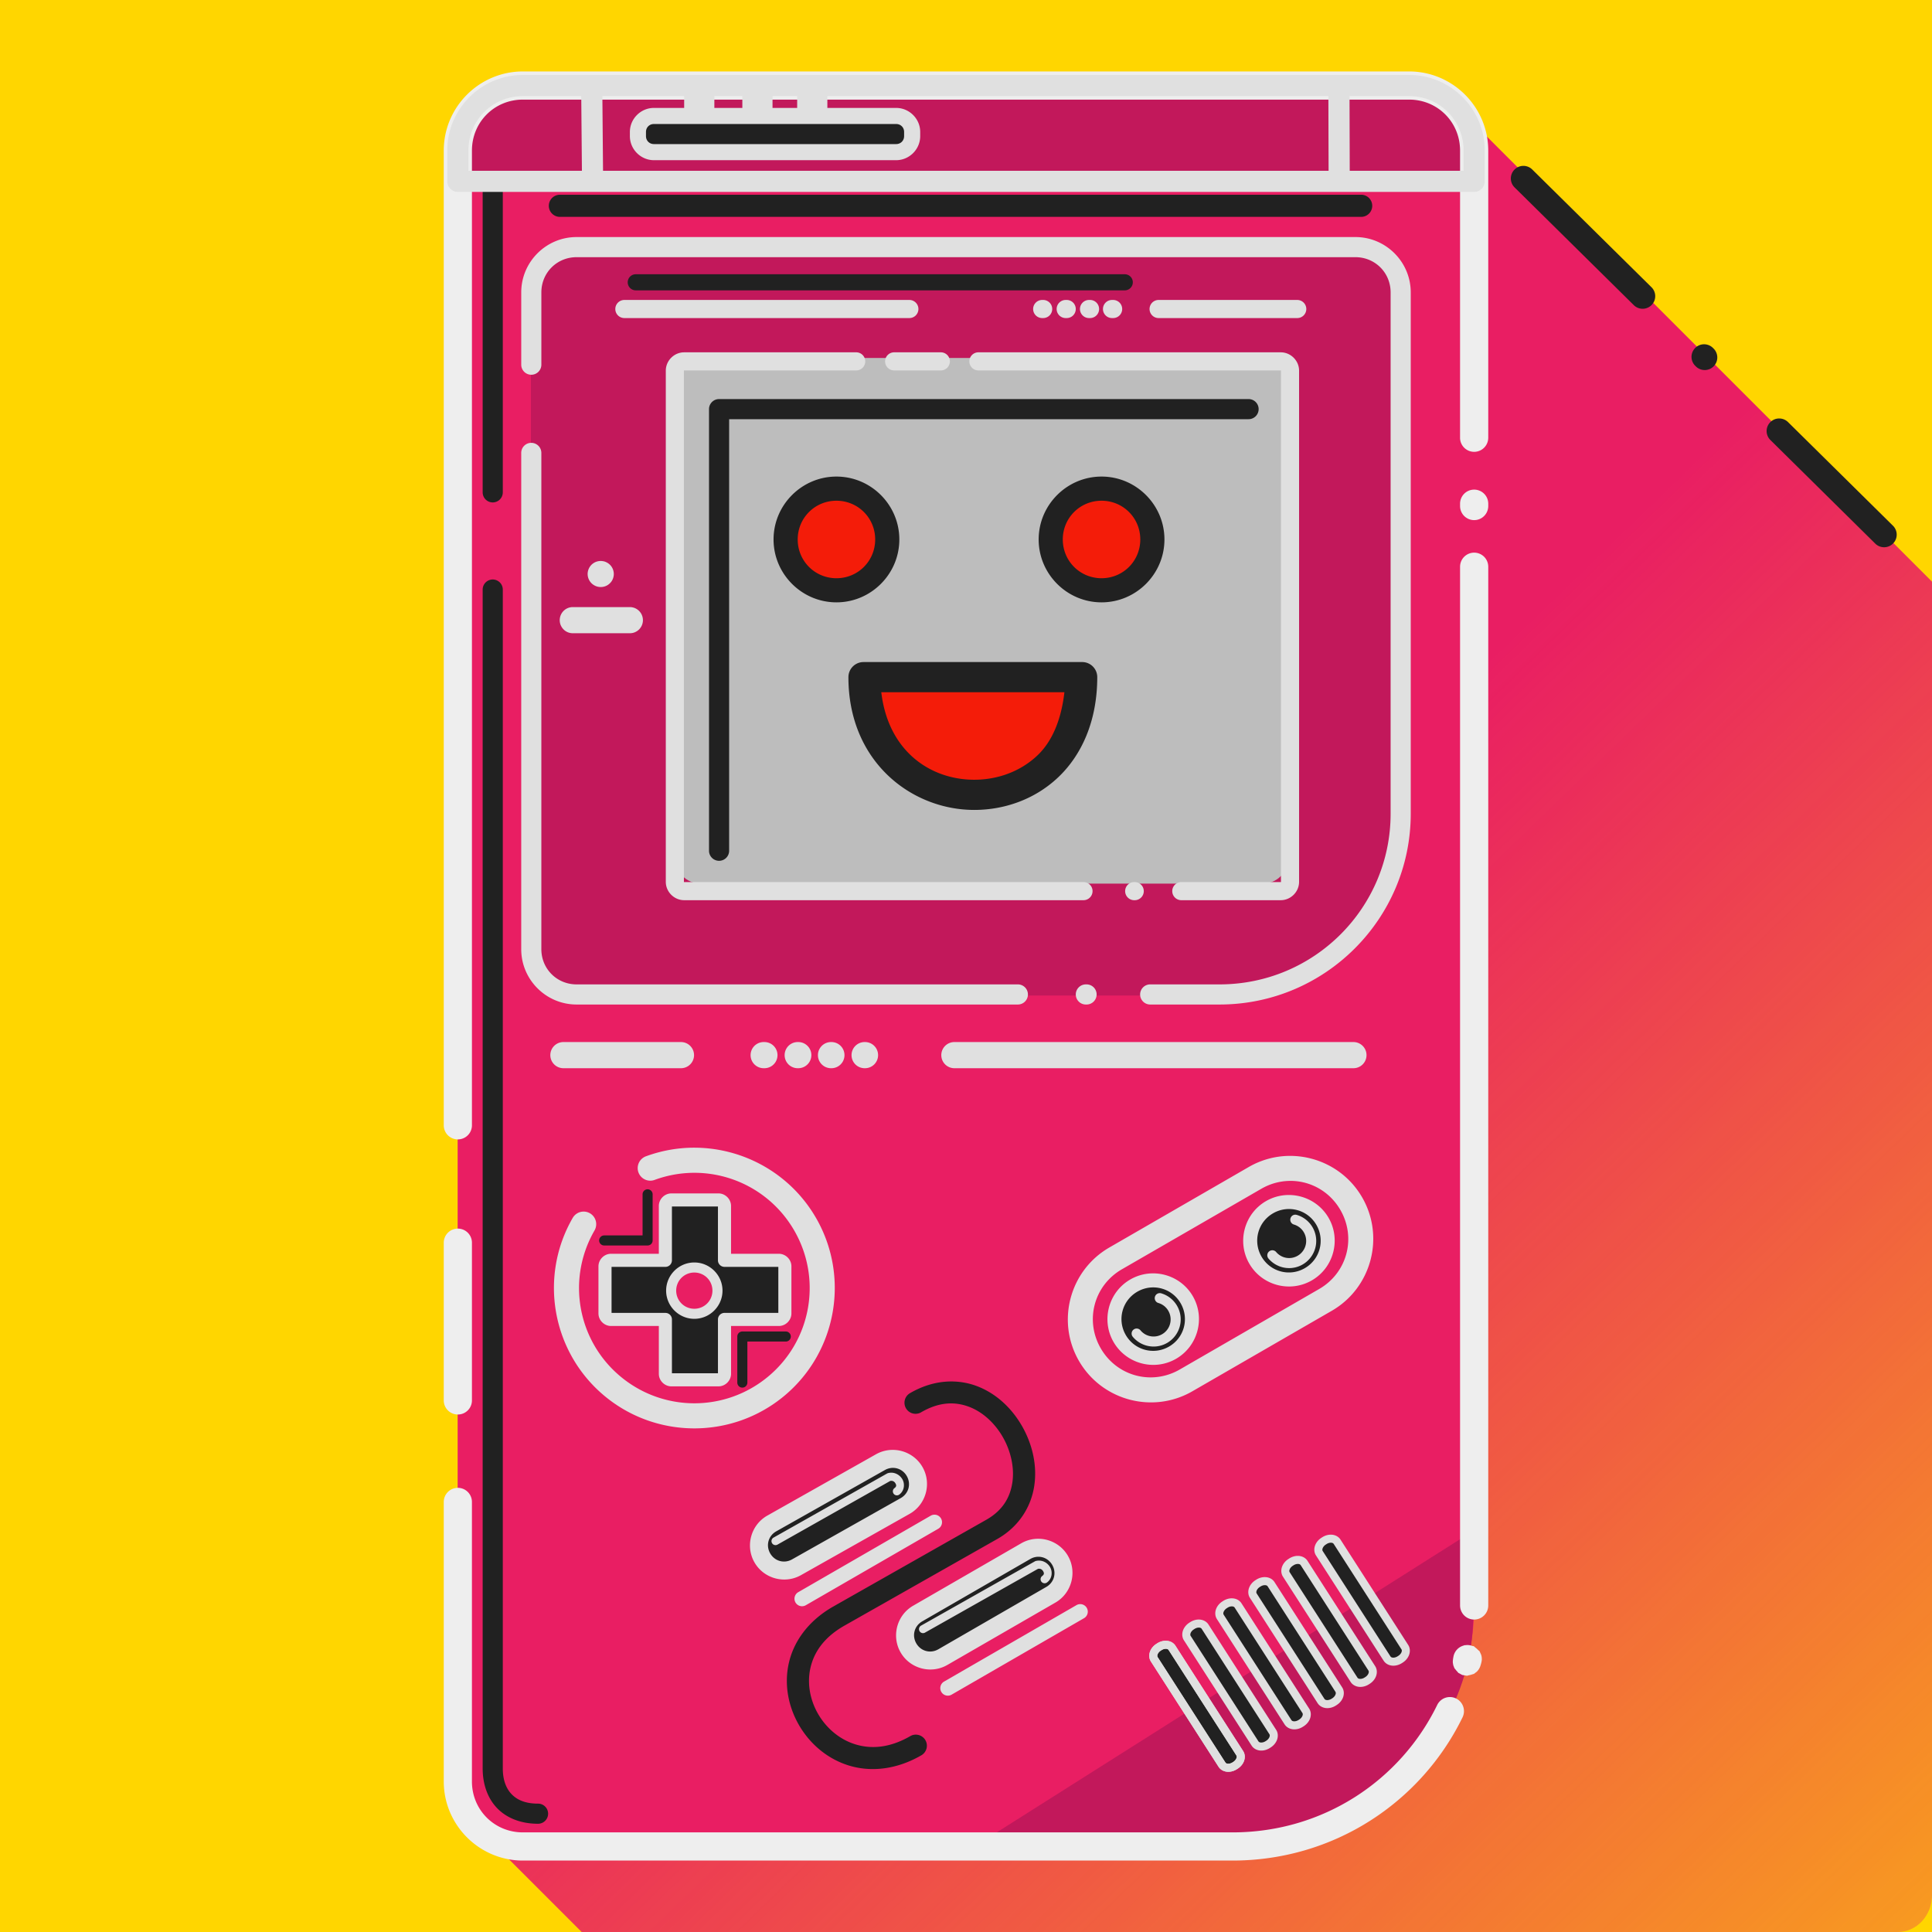 <?xml version="1.0" encoding="UTF-8" standalone="no"?>
<svg
   xmlns:dc="http://purl.org/dc/elements/1.1/"
   xmlns:cc="http://creativecommons.org/ns#"
   xmlns:rdf="http://www.w3.org/1999/02/22-rdf-syntax-ns#"
   xmlns:svg="http://www.w3.org/2000/svg"
   xmlns="http://www.w3.org/2000/svg"
   xmlns:xlink="http://www.w3.org/1999/xlink"
   enable-background="new"
   version="1.1"
   id="svg2"
   viewBox="0 0 192 192"
   height="192"
   width="192">
  <rect x="0" y="0" width="192" height="192" fill="#333333" stroke="none"/>
  <defs
     id="defs4">
    <linearGradient
       id="linearGradient4642">
      <stop
         id="stop4644"
         offset="0"
         style="stop-color:#e91e63;stop-opacity:1" />
      <stop
         id="stop4646"
         offset="1"
         style="stop-color:#e91e63;stop-opacity:0.2" />
    </linearGradient>
    <linearGradient
       gradientUnits="userSpaceOnUse"
       y2="206.222"
       x2="208.67"
       y1="103.227"
       x1="108.905"
       id="linearGradient4648"
       xlink:href="#linearGradient4642" />
  </defs>
  <g
     style="display:inline"
     id="layer1"
     transform="translate(0,-860.362)">
    <path
       style="opacity:1;fill:#ffd600;fill-opacity:1;fill-rule:nonzero;stroke:none;stroke-width:1.5;stroke-linecap:round;stroke-linejoin:round;stroke-miterlimit:4;stroke-dasharray:none;stroke-dashoffset:0;stroke-opacity:1"
       d="m 0,860.362 192,0 0,192 -192,0 z"
       id="rect4136" />
  </g>
  <g
     style="display:inline;opacity:1"
     id="g4172">
    <path
       id="path4174"
       d="M 51.963,8.5 C 48.382,8.5 45.5,11.382 45.5,14.963 l 0,162.074 c 0,1.93 0.843,3.652 2.176,4.834 3.376,3.379 6.753,6.751 10.129,10.129 L 188.596,192 C 190.482,192 192,190.362 192,188.328 L 192,57.805 C 176.289,42.097 160.575,26.379 144.871,10.676 143.689,9.343 141.967,8.5 140.037,8.5 l -88.074,0 z"
       style="opacity:1;fill:url(#linearGradient4648);fill-opacity:1;fill-rule:nonzero;stroke:none;stroke-width:2.8;stroke-linecap:round;stroke-linejoin:round;stroke-miterlimit:4;stroke-dasharray:none;stroke-dashoffset:0;stroke-opacity:1" />
    <path
       id="path5234"
       d="m 151.385,16.484 a 1.25,1.25 0 0 0 -0.857,2.15 l 11.812,11.666 a 1.251,1.251 0 1 0 1.758,-1.779 l -11.812,-11.664 a 1.25,1.25 0 0 0 -0.9,-0.373 z m 17.955,17.73 a 1.25,1.25 0 0 0 -0.857,2.15 l 0.037,0.037 a 1.25,1.25 0 1 0 1.756,-1.779 l -0.035,-0.035 a 1.25,1.25 0 0 0 -0.9,-0.373 z m 7.467,7.373 a 1.25,1.25 0 0 0 -0.857,2.152 L 186.338,54 a 1.251,1.251 0 1 0 1.758,-1.779 L 177.707,41.961 a 1.25,1.25 0 0 0 -0.9,-0.373 z"
       style="color:#000000;font-style:normal;font-variant:normal;font-weight:normal;font-stretch:normal;font-size:medium;line-height:normal;font-family:sans-serif;text-indent:0;text-align:start;text-decoration:none;text-decoration-line:none;text-decoration-style:solid;text-decoration-color:#000000;letter-spacing:normal;word-spacing:normal;text-transform:none;direction:ltr;block-progression:tb;writing-mode:lr-tb;baseline-shift:baseline;text-anchor:start;white-space:normal;clip-rule:nonzero;display:inline;overflow:visible;visibility:visible;opacity:1;isolation:auto;mix-blend-mode:normal;color-interpolation:sRGB;color-interpolation-filters:linearRGB;solid-color:#000000;solid-opacity:1;fill:#212121;fill-opacity:1;fill-rule:evenodd;stroke:none;stroke-width:2.5;stroke-linecap:round;stroke-linejoin:round;stroke-miterlimit:4;stroke-dasharray:none;stroke-dashoffset:0;stroke-opacity:1;color-rendering:auto;image-rendering:auto;shape-rendering:auto;text-rendering:auto;enable-background:accumulate" />
  </g>
  <g
     style="display:inline"
     id="g4168">
    <path
       style="opacity:1;fill:#e91e63;fill-opacity:1;fill-rule:nonzero;stroke:none;stroke-width:2.8;stroke-linecap:round;stroke-linejoin:round;stroke-miterlimit:4;stroke-dasharray:none;stroke-dashoffset:0;stroke-opacity:1"
       d="m 51.963,8.5 88.074,0 c 3.581,0 6.463,2.883 6.463,6.463 l 0,144.585 C 146.5,172.726 135.888,183.5 122.474,183.5 l -70.511,0 C 48.383,183.5 45.5,180.617 45.5,177.037 l 0,-162.074 C 45.5,11.383 48.383,8.5 51.963,8.5 Z"
       id="path4170" />
  </g>
  <g
     id="g5261"
     style="display:inline">
    <path
       id="rect4213-5"
       d="m 51.889,8.723 c -3.581,0 -6.463,2.882 -6.463,6.463 l 0,2.229 101,0 0,-2.229 c 0,-3.581 -2.882,-6.463 -6.463,-6.463 l -88.074,0 z m 5.375,15.939 c -2.493,0 -4.5,2.007 -4.5,4.5 0,21.757 6e-5,43.513 0,65.27 0,2.493 2.007,4.5 4.5,4.5 l 63.893,0 c 9.97,0 18.008,-8.075 18.008,-17.971 l 0,-51.799 c 0,-2.493 -2.007,-4.5 -4.5,-4.5 l -77.4,0 z m 89.146,127.475 -49.92,31.586 25.91,0 c 9.585,0 17.739,-5.501 21.613,-13.449 1.651,-3.288 2.394,-6.499 2.395,-9.844 l 0.002,-8.293 z"
       style="display:inline;opacity:1;fill:#c2185b;fill-opacity:1;fill-rule:nonzero;stroke:none;stroke-width:2;stroke-linecap:round;stroke-linejoin:round;stroke-miterlimit:4;stroke-dasharray:none;stroke-dashoffset:0;stroke-opacity:1" />
    <path
       id="rect5328"
       d="m 69.626,35.572 55.874,0 c 1.385,0 2.5,1.115 2.5,2.5 l 0,47.242 c 0,1.385 -1.115,2.5 -2.5,2.5 l -55.874,0 c -1.385,0 -2.5,-1.115 -2.5,-2.5 l 0,-47.242 c 0,-1.385 1.115,-2.5 2.5,-2.5 z"
       style="opacity:1;fill:#bdbdbd;fill-opacity:1;fill-rule:nonzero;stroke:none;stroke-width:0;stroke-linecap:round;stroke-linejoin:round;stroke-miterlimit:4;stroke-dasharray:none;stroke-dashoffset:0;stroke-opacity:1" />
  </g>
  <g
     id="layer2"
     style="display:inline">
    <path
       id="rect4140"
       d="m 51.963,7.1 c -4.332,0 -7.863,3.531 -7.863,7.863 l 0,96.869 a 1.4,1.4 0 0 0 2.801,0 l 0,-96.869 c 0,-2.829 2.233,-5.063 5.062,-5.063 l 88.074,0 c 2.829,0 5.062,2.233 5.062,5.063 l 0,28.539 a 1.4,1.4 0 0 0 2.801,0 l 0,-28.539 c 0,-4.332 -3.531,-7.863 -7.863,-7.863 l -88.074,0 z M 146.479,48.658 a 1.4,1.4 0 0 0 -1.379,1.42 l 0,0.211 a 1.4,1.4 0 0 0 2.801,0 l 0,-0.211 a 1.4,1.4 0 0 0 -1.422,-1.42 z m 0,6.264 a 1.4,1.4 0 0 0 -1.379,1.418 l 0,103.209 a 1.4,1.4 0 0 0 2.801,0 l 0,-103.209 a 1.4,1.4 0 0 0 -1.422,-1.418 z M 45.479,122.098 a 1.4,1.4 0 0 0 -1.379,1.42 l 0,15.654 a 1.4,1.4 0 0 0 2.801,0 l 0,-15.654 a 1.4,1.4 0 0 0 -1.422,-1.42 z m 0,25.762 a 1.4,1.4 0 0 0 -1.379,1.42 l 0,27.758 c 0,4.332 3.531,7.863 7.863,7.863 l 70.512,0 c 10.121,0 18.769,-5.822 22.871,-14.236 a 1.4,1.4 0 0 0 -2.518,-1.227 c -3.647,7.481 -11.304,12.662 -20.354,12.662 l -70.512,0 c -2.829,0 -5.062,-2.233 -5.062,-5.062 l 0,-27.758 a 1.4,1.4 0 0 0 -1.422,-1.42 z m 100.311,15.623 a 1.4,1.4 0 0 0 -0.189,0.018 c -0.007,-7.9e-4 -0.06,-0.006 -0.061,-0.006 0,0 -0.056,0.027 -0.074,0.035 a 1.4,1.4 0 0 0 -1.023,1.102 c -0.02,0.102 -0.033,0.173 -0.045,0.26 -0.002,0.015 -0.004,0.052 -0.006,0.068 -0.004,0.032 -0.01,0.05 -0.012,0.133 -7.5e-4,0.031 -0.002,0.069 0.002,0.127 0.004,0.058 0.045,0.277 0.045,0.277 1.1e-4,3.9e-4 0.113,0.291 0.113,0.291 4e-5,8e-5 0.07,0.081 0.121,0.143 a 1.4,1.4 0 0 0 0.129,0.152 1.4,1.4 0 0 0 0.019,0.021 c 0.051,0.061 0.119,0.143 0.119,0.143 9e-5,7e-5 0.392,0.211 0.393,0.211 9e-5,3e-5 0.471,0.078 0.471,0.078 5e-5,0 0.115,-0.032 0.193,-0.053 a 1.4,1.4 0 0 0 0.32,-0.086 c 0.064,-0.017 0.17,-0.047 0.17,-0.047 2.2e-4,-1.2e-4 0.297,-0.224 0.297,-0.225 2.5e-4,-2.4e-4 0.1,-0.112 0.131,-0.152 0.061,-0.082 0.088,-0.132 0.109,-0.172 0.043,-0.079 0.059,-0.116 0.072,-0.148 0.026,-0.064 0.035,-0.097 0.045,-0.127 0.02,-0.061 0.034,-0.105 0.047,-0.152 0.013,-0.047 0.024,-0.09 0.035,-0.137 0.006,-0.023 0.01,-0.047 0.018,-0.084 0.004,-0.019 0.009,-0.039 0.016,-0.082 0.003,-0.022 0.008,-0.047 0.012,-0.096 0.002,-0.024 0.003,-0.055 0.004,-0.1 5.2e-4,-0.044 -0.012,-0.203 -0.012,-0.203 -2e-5,-1.1e-4 -0.045,-0.205 -0.045,-0.205 -2e-5,-8e-5 -0.164,-0.365 -0.164,-0.365 -1e-5,-1e-5 -0.107,-0.094 -0.193,-0.17 a 1.4,1.4 0 0 0 -0.223,-0.195 c -0.066,-0.058 -0.164,-0.143 -0.164,-0.143 0,0 -0.093,-0.011 -0.121,-0.014 -4.4e-4,-5e-5 -0.001,5e-5 -0.002,0 a 1.4,1.4 0 0 0 -0.547,-0.098 z"
       style="color:#000000;font-style:normal;font-variant:normal;font-weight:normal;font-stretch:normal;font-size:medium;line-height:normal;font-family:sans-serif;text-indent:0;text-align:start;text-decoration:none;text-decoration-line:none;text-decoration-style:solid;text-decoration-color:#000000;letter-spacing:normal;word-spacing:normal;text-transform:none;direction:ltr;block-progression:tb;writing-mode:lr-tb;baseline-shift:baseline;text-anchor:start;white-space:normal;clip-rule:nonzero;display:inline;overflow:visible;visibility:visible;opacity:1;isolation:auto;mix-blend-mode:normal;color-interpolation:sRGB;color-interpolation-filters:linearRGB;solid-color:#000000;solid-opacity:1;fill:#eeeeee;fill-opacity:1;fill-rule:nonzero;stroke:none;stroke-width:2.8;stroke-linecap:round;stroke-linejoin:round;stroke-miterlimit:4;stroke-dasharray:none;stroke-dashoffset:0;stroke-opacity:1;color-rendering:auto;image-rendering:auto;shape-rendering:auto;text-rendering:auto;enable-background:accumulate" />
  </g>
  <g
     style="display:inline"
     id="layer4">
    <path
       id="path5237"
       d="m 85.939,67.806 21.73,0 c 0,15.865 -21.73,15.317 -21.73,0 z"
       style="fill:#f41c09;fill-opacity:1;fill-rule:evenodd;stroke:none;stroke-width:3;stroke-linecap:round;stroke-linejoin:round;stroke-miterlimit:4;stroke-dasharray:none;stroke-opacity:1" />
    <path
       id="path5247"
       d="m 88.3,54.123 a 5.05,5.05 0 0 1 -5.05,5.05 5.05,5.05 0 0 1 -5.05,-5.05 5.05,5.05 0 0 1 5.05,-5.05 5.05,5.05 0 0 1 5.05,5.05 z"
       style="opacity:1;fill:#f41c09;fill-opacity:1;fill-rule:nonzero;stroke:none;stroke-width:2.4;stroke-linecap:round;stroke-linejoin:round;stroke-miterlimit:4;stroke-dasharray:none;stroke-dashoffset:0;stroke-opacity:1" />
    <path
       style="opacity:1;fill:#f41c09;fill-opacity:1;fill-rule:nonzero;stroke:none;stroke-width:2.4;stroke-linecap:round;stroke-linejoin:round;stroke-miterlimit:4;stroke-dasharray:none;stroke-dashoffset:0;stroke-opacity:1"
       d="m 114.644,54.123 a 5.05,5.05 0 0 1 -5.05,5.05 5.05,5.05 0 0 1 -5.05,-5.05 5.05,5.05 0 0 1 5.05,-5.05 5.05,5.05 0 0 1 5.05,5.05 z"
       id="path5259" />
  </g>
  <g
     style="display:inline"
     id="layer5">
    <path
       id="path5316"
       d="m 64.764,11.822 c -0.881,0 -1.59,0.709 -1.59,1.59 l 0,0.414 c 0,0.881 0.709,1.59 1.59,1.59 l 24.072,0 c 0.881,0 1.59,-0.709 1.59,-1.59 l 0,-0.414 c 0,-0.881 -0.709,-1.59 -1.59,-1.59 l -24.072,0 z m -15.811,5.217 a 1,1 0 0 0 -0.986,1.014 l 0,30.877 a 1,1 0 1 0 2,0 l 0,-30.877 a 1,1 0 0 0 -1.014,-1.014 z m 6.721,2.314 a 1.1,1.1 0 1 0 0,2.199 l 79.564,0 a 1.1,1.1 0 1 0 0,-2.199 l -79.564,0 z m 7.508,7.902 a 0.8,0.8 0 1 0 0,1.6 l 48.596,0 a 0.8,0.8 0 1 0 0,-1.6 l -48.596,0 z m 8.279,12.404 a 1,1 0 0 0 -1,1 l 0,43.887 a 1,1 0 1 0 2,0 l 0,-42.887 51.621,0 a 1,1 0 1 0 0,-2 l -52.621,0 z M 83.125,47.361 c -3.438,0 -6.25,2.812 -6.25,6.25 0,3.438 2.812,6.25 6.25,6.25 3.438,10e-7 6.25,-2.812 6.25,-6.25 0,-3.438 -2.812,-6.25 -6.25,-6.25 z m 26.346,0 c -3.438,0 -6.25,2.812 -6.25,6.25 0,3.438 2.812,6.25 6.25,6.25 3.438,0 6.25,-2.812 6.25,-6.25 0,-3.438 -2.812,-6.25 -6.25,-6.25 z M 83.125,49.762 c 2.141,-10e-7 3.85,1.709 3.85,3.85 0,2.141 -1.709,3.852 -3.85,3.852 -2.141,0 -3.85,-1.711 -3.85,-3.852 0,-2.141 1.709,-3.85 3.85,-3.85 z m 26.346,0 c 2.141,0 3.85,1.709 3.85,3.85 0,2.141 -1.709,3.852 -3.85,3.852 -2.141,0 -3.852,-1.711 -3.852,-3.852 0,-2.141 1.711,-3.85 3.852,-3.85 z m -60.518,7.828 a 1,1 0 0 0 -0.986,1.016 l 0,117.135 c 0,1.517 0.455,2.918 1.418,3.932 0.963,1.013 2.398,1.57 4.086,1.57 a 1,1 0 1 0 0,-2 c -1.27,0 -2.088,-0.372 -2.637,-0.949 -0.548,-0.577 -0.867,-1.425 -0.867,-2.553 l 0,-117.135 a 1,1 0 0 0 -1.014,-1.016 z m 36.861,8.205 a 1.5,1.5 0 0 0 -1.5,1.5 c 0,8.368 6.198,13.116 12.348,13.193 3.075,0.039 6.177,-1.027 8.521,-3.26 2.344,-2.233 3.861,-5.625 3.861,-9.934 a 1.5,1.5 0 0 0 -1.5,-1.5 l -21.73,0 z m 1.768,3 18.197,0 c -0.311,2.734 -1.215,4.881 -2.664,6.262 -1.73,1.648 -4.058,2.461 -6.416,2.432 -4.324,-0.055 -8.435,-2.891 -9.117,-8.693 z M 64.35,118.191 a 0.5,0.5 0 0 0 -0.492,0.506 l 0,4.078 -3.816,0 a 0.5,0.5 0 1 0 0,1 l 4.316,0 a 0.5,0.5 0 0 0 0.5,-0.5 l 0,-4.578 a 0.5,0.5 0 0 0 -0.508,-0.506 z m 63.188,1.123 a 3.85,3.85 0 0 0 -1.834,0.514 3.85,3.85 0 0 0 -1.41,5.26 3.85,3.85 0 0 0 5.26,1.408 3.85,3.85 0 0 0 1.41,-5.258 3.85,3.85 0 0 0 -3.426,-1.924 z m -60.783,0.076 c -0.332,0 -0.6,0.267 -0.6,0.6 l 0,5.4 -5.4,0 c -0.332,0 -0.6,0.267 -0.6,0.6 l 0,4.676 c 0,0.332 0.267,0.6 0.6,0.6 l 5.4,0 0,5.4 c 0,0.332 0.267,0.6 0.6,0.6 l 4.676,0 c 0.332,0 0.6,-0.267 0.6,-0.6 l 0,-5.4 5.4,0 c 0.332,0 0.6,-0.267 0.6,-0.6 l 0,-4.676 c 0,-0.332 -0.267,-0.6 -0.6,-0.6 l -5.4,0 0,-5.4 c 0,-0.332 -0.267,-0.6 -0.6,-0.6 l -4.676,0 z m 2.275,6.711 a 2.3,2.3 0 0 1 2.299,2.301 2.3,2.3 0 0 1 -2.299,2.301 2.3,2.3 0 0 1 -2.301,-2.301 2.3,2.3 0 0 1 2.301,-2.301 z m 45.307,1.297 a 3.85,3.85 0 0 0 -1.834,0.516 3.85,3.85 0 0 0 -1.41,5.26 3.85,3.85 0 0 0 5.26,1.408 3.85,3.85 0 0 0 1.408,-5.26 3.85,3.85 0 0 0 -3.424,-1.924 z m -40.564,4.924 a 0.5,0.5 0 0 0 -0.5,0.5 l 0,4.578 a 0.5,0.5 0 1 0 1,0 l 0,-4.078 3.816,0 a 0.5,0.5 0 1 0 0,-1 l -4.316,0 z m 20.939,4.969 c -0.274,-0.006 -0.551,0.002 -0.83,0.027 -1.118,0.1 -2.276,0.457 -3.416,1.115 a 1.1,1.1 0 1 0 1.1,1.904 c 1.784,-1.03 3.337,-1.054 4.721,-0.537 1.383,0.517 2.599,1.648 3.393,3.051 0.794,1.403 1.148,3.055 0.922,4.514 -0.226,1.458 -0.963,2.732 -2.541,3.643 l -15.301,8.674 a 1.1,1.1 0 0 0 -0.008,0.006 c -2.467,1.424 -3.9,3.484 -4.371,5.641 -0.471,2.156 -0.012,4.368 1.074,6.197 1.086,1.829 2.815,3.301 4.951,3.943 2.136,0.642 4.662,0.411 7.156,-1.029 a 1.1,1.1 0 0 0 -1.1,-1.906 c -2.04,1.178 -3.864,1.297 -5.422,0.828 -1.558,-0.468 -2.869,-1.568 -3.695,-2.959 -0.826,-1.391 -1.154,-3.05 -0.814,-4.605 0.339,-1.555 1.314,-3.046 3.32,-4.205 l 15.301,-8.674 a 1.1,1.1 0 0 0 0.008,-0.004 c 2.123,-1.226 3.303,-3.18 3.617,-5.213 0.315,-2.033 -0.168,-4.139 -1.182,-5.932 -1.014,-1.793 -2.578,-3.297 -4.537,-4.029 -0.735,-0.275 -1.525,-0.431 -2.346,-0.449 z m -6.33,8.279 c -0.363,0.024 -0.727,0.127 -1.066,0.318 l -10.801,6.094 c -1.206,0.681 -1.63,2.198 -0.949,3.404 0.681,1.206 2.2,1.63 3.406,0.949 l 10.801,-6.092 c 1.206,-0.681 1.63,-2.2 0.949,-3.406 -0.425,-0.754 -1.179,-1.202 -1.979,-1.266 -0.12,-0.01 -0.24,-0.01 -0.361,-0.002 z m 14.629,8.682 c -0.363,0.024 -0.727,0.129 -1.066,0.32 l -10.801,6.092 c -1.206,0.681 -1.63,2.2 -0.949,3.406 0.681,1.206 2.2,1.63 3.406,0.949 l 10.801,-6.094 c 1.206,-0.681 1.63,-2.198 0.949,-3.404 -0.425,-0.754 -1.179,-1.204 -1.979,-1.268 -0.12,-0.01 -0.24,-0.01 -0.361,-0.002 z"
       style="color:#000000;font-style:normal;font-variant:normal;font-weight:normal;font-stretch:normal;font-size:medium;line-height:normal;font-family:sans-serif;text-indent:0;text-align:start;text-decoration:none;text-decoration-line:none;text-decoration-style:solid;text-decoration-color:#000000;letter-spacing:normal;word-spacing:normal;text-transform:none;direction:ltr;block-progression:tb;writing-mode:lr-tb;baseline-shift:baseline;text-anchor:start;white-space:normal;clip-rule:nonzero;display:inline;overflow:visible;visibility:visible;opacity:1;isolation:auto;mix-blend-mode:normal;color-interpolation:sRGB;color-interpolation-filters:linearRGB;solid-color:#000000;solid-opacity:1;fill:#212121;fill-opacity:1;fill-rule:evenodd;stroke:none;stroke-width:2;stroke-linecap:round;stroke-linejoin:round;stroke-miterlimit:4;stroke-dasharray:none;stroke-dashoffset:0;stroke-opacity:1;color-rendering:auto;image-rendering:auto;shape-rendering:auto;text-rendering:auto;enable-background:accumulate" />
    <path
       style="display:inline;opacity:1;fill:#212121;fill-opacity:1;fill-rule:nonzero;stroke:none;stroke-width:0;stroke-linecap:round;stroke-linejoin:round;stroke-miterlimit:4;stroke-dasharray:none;stroke-dashoffset:0;stroke-opacity:1"
       d="m 121.44,175.372 -6.731,-10.472 c -0.232,-0.361 -0.042,-0.895 0.426,-1.196 l 0.076,-0.049 c 0.468,-0.301 1.032,-0.252 1.264,0.109 l 6.731,10.472 c 0.232,0.361 0.042,0.895 -0.426,1.196 l -0.076,0.049 c -0.468,0.301 -1.032,0.252 -1.264,-0.109 z"
       id="rect4276-9" />
    <use
       x="0"
       y="0"
       xlink:href="#rect4276-9"
       id="use4257-1"
       width="100%"
       height="100%"
       style="display:inline;fill:#212121;fill-opacity:1;stroke:none;stroke-width:0;stroke-miterlimit:4;stroke-dasharray:none;stroke-opacity:1"
       transform="translate(2.5505384e-6,3.3013749e-6)" />
    <use
       x="0"
       y="0"
       xlink:href="#rect4276-9"
       transform="translate(3.281,-2.109)"
       id="use4259-3"
       width="100%"
       height="100%"
       style="display:inline;fill:#212121;fill-opacity:1;stroke:none;stroke-width:0;stroke-miterlimit:4;stroke-dasharray:none;stroke-opacity:1" />
    <use
       x="0"
       y="0"
       xlink:href="#rect4276-9"
       transform="translate(6.561,-4.217)"
       id="use4261-5"
       width="100%"
       height="100%"
       style="display:inline;fill:#212121;fill-opacity:1;stroke:none;stroke-width:0;stroke-miterlimit:4;stroke-dasharray:none;stroke-opacity:1" />
    <use
       x="0"
       y="0"
       xlink:href="#rect4276-9"
       transform="translate(9.842,-6.326)"
       id="use4263-3"
       width="100%"
       height="100%"
       style="display:inline;fill:#212121;fill-opacity:1;stroke:none;stroke-width:0;stroke-miterlimit:4;stroke-dasharray:none;stroke-opacity:1" />
    <use
       x="0"
       y="0"
       xlink:href="#rect4276-9"
       transform="translate(13.123,-8.435)"
       id="use4265-7"
       width="100%"
       height="100%"
       style="display:inline;fill:#212121;fill-opacity:1;stroke:none;stroke-width:0;stroke-miterlimit:4;stroke-dasharray:none;stroke-opacity:1" />
    <use
       x="0"
       y="0"
       xlink:href="#rect4276-9"
       transform="translate(16.404,-10.544)"
       id="use4267-2"
       width="100%"
       height="100%"
       style="display:inline;fill:#212121;fill-opacity:1;stroke:none;stroke-width:0;stroke-miterlimit:4;stroke-dasharray:none;stroke-opacity:1" />
  </g>
  <g
     id="layer3"
     style="display:inline">
    <path
       id="rect4213"
       d="m 51.963,7.451 c -4.144,0 -7.514,3.368 -7.514,7.512 l 0,3.059 A 1.05,1.05 0 0 0 45.5,19.07 l 13.391,0 74.195,0 13.414,0 a 1.05,1.05 0 0 0 1.051,-1.049 l 0,-3.059 c 0,-4.144 -3.37,-7.512 -7.514,-7.512 l -6.977,0 -74.256,0 -6.842,0 z m 0,2.1 5.801,0 0.066,7.42 -11.279,0 0,-2.008 c 0,-3.017 2.395,-5.412 5.412,-5.412 z m 7.9,0 8.129,0 0,1.174 -3.006,0 c -1.31,0 -2.389,1.079 -2.389,2.389 l 0,0.414 c 0,1.31 1.079,2.391 2.389,2.391 l 24.072,0 c 1.31,0 2.391,-1.08 2.391,-2.391 l 0,-0.414 c 0,-1.31 -1.08,-2.389 -2.391,-2.389 l -6.836,0 0,-1.174 49.791,0 0.021,7.42 -72.105,0 -0.066,-7.42 z m 11.129,0 2.781,0 0,1.174 -2.781,0 0,-1.174 z m 5.781,0 2.449,0 0,1.174 -2.449,0 0,-1.174 z m 57.34,0 5.924,0 c 3.017,0 5.412,2.395 5.412,5.412 l 0,2.008 -11.314,0 -0.021,-7.42 z m -69.127,2.773 24.072,0 c 0.451,0 0.791,0.338 0.791,0.789 l 0,0.414 c 0,0.451 -0.34,0.791 -0.791,0.791 l -24.072,0 c -0.451,0 -0.789,-0.34 -0.789,-0.791 l 0,-0.414 c 0,-0.451 0.338,-0.789 0.789,-0.789 z m -7.686,11.234 c -3.03,0 -5.5,2.47 -5.5,5.5 l 0,7.184 a 1,1 0 1 0 2,0 l 0,-7.184 c 0,-1.956 1.544,-3.5 3.5,-3.5 l 77.398,0 c 1.956,0 3.5,1.544 3.5,3.5 l 0,51.799 c 0,9.354 -7.576,16.971 -17.006,16.971 l -6.887,0 a 1,1 0 1 0 0,2 l 6.887,0 c 10.51,0 19.006,-8.534 19.006,-18.971 l 0,-51.799 c 0,-3.03 -2.47,-5.5 -5.5,-5.5 l -77.398,0 z m 4.779,6.252 a 0.9,0.9 0 1 0 0,1.799 l 28.262,0 a 0.9,0.9 0 1 0 0,-1.799 l -28.262,0 z m 41.523,0 a 0.9,0.9 0 1 0 0,1.799 l 0.037,0 a 0.9,0.9 0 1 0 0,-1.799 l -0.037,0 z m 2.336,0 a 0.9,0.9 0 1 0 0,1.799 l 0.041,0 a 0.9,0.9 0 1 0 0,-1.799 l -0.041,0 z m 2.318,0 a 0.9,0.9 0 1 0 0,1.799 l 0.041,0 a 0.9,0.9 0 1 0 0,-1.799 l -0.041,0 z m 2.285,0 a 0.9,0.9 0 1 0 0,1.799 l 0.051,0 a 0.9,0.9 0 1 0 0,-1.799 l -0.051,0 z m 4.631,0 a 0.9,0.9 0 1 0 0,1.799 l 13.717,0 a 0.9,0.9 0 1 0 0,-1.799 l -13.717,0 z m -47.182,5.203 c -0.995,0 -1.824,0.827 -1.824,1.822 l 0,50.801 c 0,0.995 0.829,1.824 1.824,1.824 l 39.686,0 a 0.9,0.9 0 0 0 0,-1.801 l -39.686,0 c -0.029,0 -0.023,0.005 -0.023,-0.023 l 0,-50.801 c 0,-0.029 -0.005,-0.023 0.023,-0.023 l 17.068,0 a 0.9,0.9 0 1 0 0,-1.799 l -17.068,0 z m 20.9,0 a 0.9,0.9 0 1 0 0,1.799 l 4.578,0 a 0.9,0.9 0 1 0 0,-1.799 l -4.578,0 z m 8.373,0 a 0.9,0.9 0 1 0 0,1.799 l 30.014,0 c 0.029,0 0.023,-0.005 0.023,0.023 l 0,50.801 c 0,0.029 0.005,0.023 -0.023,0.023 l -9.879,0 a 0.9,0.9 0 1 0 0,1.801 l 9.879,0 c 0.995,0 1.824,-0.829 1.824,-1.824 l 0,-50.801 c 0,-0.995 -0.829,-1.822 -1.824,-1.822 l -30.014,0 z m -44.48,8.996 a 1,1 0 0 0 -0.984,1.014 l 0,49.305 c 0,3.03 2.47,5.5 5.5,5.5 l 43.855,0 a 1,1 0 1 0 0,-2 l -43.855,0 c -1.956,0 -3.5,-1.544 -3.5,-3.5 l 0,-49.305 A 1,1 0 0 0 52.785,44.01 Z M 59.643,55.75 a 1.3,1.3 0 0 0 -0.129,0.012 1.3,1.3 0 0 0 -0.129,0.025 1.3,1.3 0 0 0 -0.357,0.148 1.3,1.3 0 0 0 -0.301,0.248 1.3,1.3 0 0 0 -0.08,0.102 1.3,1.3 0 0 0 -0.131,0.225 1.3,1.3 0 0 0 -0.049,0.121 1.3,1.3 0 0 0 -0.035,0.125 1.3,1.3 0 0 0 -0.023,0.127 1.3,1.3 0 0 0 -0.01,0.131 1.3,1.3 0 0 0 0,0.018 l 0,0.027 a 1.3,1.3 0 0 0 0.238,0.73 1.3,1.3 0 0 0 0.268,0.279 1.3,1.3 0 0 0 0.852,0.27 1.3,1.3 0 0 0 0.129,-0.012 1.3,1.3 0 0 0 0.127,-0.025 1.3,1.3 0 0 0 0.244,-0.086 1.3,1.3 0 0 0 0.322,-0.219 1.3,1.3 0 0 0 0.174,-0.193 1.3,1.3 0 0 0 0.178,-0.346 1.3,1.3 0 0 0 0.035,-0.125 1.3,1.3 0 0 0 0.023,-0.127 1.3,1.3 0 0 0 0.01,-0.146 l 0,-0.027 a 1.3,1.3 0 0 0 -0.029,-0.258 1.3,1.3 0 0 0 -0.207,-0.475 1.3,1.3 0 0 0 -0.49,-0.416 1.3,1.3 0 0 0 -0.119,-0.053 1.3,1.3 0 0 0 -0.123,-0.039 1.3,1.3 0 0 0 -0.127,-0.025 A 1.3,1.3 0 0 0 59.643,55.75 Z m -2.736,4.582 a 1.3,1.3 0 0 0 -0.258,0.029 1.3,1.3 0 0 0 -0.248,0.08 1.3,1.3 0 0 0 -0.328,0.209 1.3,1.3 0 0 0 -0.252,0.295 1.3,1.3 0 0 0 -0.062,0.113 1.3,1.3 0 0 0 -0.092,0.244 1.3,1.3 0 0 0 -0.025,0.127 1.3,1.3 0 0 0 -0.004,0.389 1.3,1.3 0 0 0 0.025,0.127 1.3,1.3 0 0 0 0.037,0.125 1.3,1.3 0 0 0 0.051,0.119 1.3,1.3 0 0 0 0.217,0.322 1.3,1.3 0 0 0 0.193,0.174 1.3,1.3 0 0 0 0.346,0.178 1.3,1.3 0 0 0 0.4,0.068 l 5.705,0 a 1.3,1.3 0 0 0 0.383,-0.062 1.3,1.3 0 0 0 0.121,-0.047 1.3,1.3 0 0 0 0.422,-0.297 1.3,1.3 0 0 0 0.158,-0.207 1.3,1.3 0 0 0 0.064,-0.113 1.3,1.3 0 0 0 0.051,-0.119 1.3,1.3 0 0 0 0.039,-0.123 1.3,1.3 0 0 0 0.041,-0.258 1.3,1.3 0 0 0 0,-0.129 1.3,1.3 0 0 0 -0.037,-0.258 1.3,1.3 0 0 0 -0.037,-0.123 1.3,1.3 0 0 0 -0.049,-0.121 1.3,1.3 0 0 0 -0.219,-0.322 1.3,1.3 0 0 0 -0.092,-0.09 1.3,1.3 0 0 0 -0.102,-0.082 1.3,1.3 0 0 0 -0.109,-0.072 1.3,1.3 0 0 0 -0.115,-0.059 1.3,1.3 0 0 0 -0.121,-0.049 1.3,1.3 0 0 0 -0.125,-0.035 1.3,1.3 0 0 0 -0.256,-0.033 1.3,1.3 0 0 0 -0.018,0 l -5.705,0 z m 55.809,27.328 a 0.9,0.9 0 1 0 0,1.801 l 0.051,0 a 0.9,0.9 0 0 0 0,-1.801 l -0.051,0 z m -4.805,10.168 a 1,1 0 1 0 0,2 l 0.07,0 a 1,1 0 1 0 0,-2 l -0.07,0 z m -51.92,5.73 a 1.3,1.3 0 1 0 0,2.6 l 11.682,0 a 1.3,1.3 0 1 0 0,-2.6 l -11.682,0 z m 19.902,0 a 1.3,1.3 0 1 0 0,2.6 l 0.074,0 a 1.3,1.3 0 1 0 0,-2.6 l -0.074,0 z m 3.383,0 a 1.3,1.3 0 1 0 0,2.6 l 0.055,0 a 1.3,1.3 0 1 0 0,-2.6 l -0.055,0 z m 3.309,0 a 1.3,1.3 0 1 0 0,2.6 l 0.039,0 a 1.3,1.3 0 1 0 0,-2.6 l -0.039,0 z m 3.34,0 a 1.3,1.3 0 1 0 0,2.6 l 0.039,0 a 1.3,1.3 0 1 0 0,-2.6 l -0.039,0 z m 8.92,0 a 1.3,1.3 0 1 0 0,2.6 l 39.658,0 a 1.3,1.3 0 1 0 0,-2.6 l -39.658,0 z m -25.773,10.498 c -1.614,-0.009 -3.251,0.264 -4.84,0.842 a 1.25,1.25 0 1 0 0.855,2.348 c 5.233,-1.903 11.056,0.216 13.84,5.035 2.784,4.819 1.709,10.917 -2.557,14.494 -4.266,3.577 -10.465,3.577 -14.73,0 -4.266,-3.577 -5.341,-9.675 -2.557,-14.494 a 1.25,1.25 0 1 0 -2.166,-1.25 c -3.383,5.855 -2.065,13.314 3.117,17.66 5.182,4.346 12.759,4.346 17.941,0 5.182,-4.346 6.5,-11.805 3.117,-17.66 -2.537,-4.391 -7.178,-6.947 -12.021,-6.975 z M 128,114.873 c -1.33,0.034 -2.669,0.391 -3.9,1.102 l -13.855,8 c -3.939,2.274 -5.296,7.33 -3.021,11.27 2.274,3.939 7.332,5.294 11.271,3.02 l 13.855,-8 c 3.939,-2.274 5.294,-7.33 3.02,-11.27 -1.564,-2.708 -4.443,-4.195 -7.369,-4.121 z m 0.078,2.484 c 2.036,-0.06 4.025,0.977 5.127,2.887 1.604,2.777 0.672,6.25 -2.105,7.854 l -13.855,8 c -2.777,1.604 -6.252,0.674 -7.855,-2.104 -1.604,-2.777 -0.672,-6.252 2.105,-7.855 l 13.855,-8 c 0.868,-0.501 1.803,-0.754 2.729,-0.781 z m -61.354,1.242 c -0.681,0 -1.25,0.569 -1.25,1.25 l 0,4.75 -4.75,0 c -0.681,0 -1.25,0.569 -1.25,1.25 l 0,4.676 c 0,0.681 0.569,1.25 1.25,1.25 l 4.75,0 0,4.75 c 0,0.681 0.569,1.25 1.25,1.25 l 4.676,0 c 0.681,0 1.25,-0.569 1.25,-1.25 l 0,-4.75 4.75,0 c 0.681,0 1.25,-0.569 1.25,-1.25 l 0,-4.676 c 0,-0.681 -0.569,-1.25 -1.25,-1.25 l -4.75,0 0,-4.75 c 0,-0.681 -0.569,-1.25 -1.25,-1.25 l -4.676,0 z m 61.684,0.17 c -0.875,-0.063 -1.776,0.124 -2.59,0.594 -2.169,1.252 -2.916,4.048 -1.664,6.217 1.252,2.169 4.044,2.916 6.213,1.664 2.169,-1.252 2.92,-4.046 1.668,-6.215 -0.783,-1.356 -2.168,-2.155 -3.627,-2.26 z m -61.633,1.131 4.574,0 0,5.35 A 0.65,0.65 0 0 0 72,125.9 l 5.35,0 0,4.574 -5.35,0 a 0.65,0.65 0 0 0 -0.65,0.65 l 0,5.35 -4.574,0 0,-5.35 A 0.65,0.65 0 0 0 66.125,130.475 l -5.35,0 0,-4.574 5.35,0 A 0.65,0.65 0 0 0 66.775,125.25 l 0,-5.35 z m 61.539,0.258 c 1.008,0.07 1.962,0.626 2.508,1.572 0.874,1.514 0.359,3.427 -1.154,4.301 -1.514,0.874 -3.427,0.361 -4.301,-1.152 -0.874,-1.514 -0.363,-3.429 1.15,-4.303 0.568,-0.328 1.192,-0.46 1.797,-0.418 z m 0.406,0.555 a 0.5,0.5 0 0 0 -0.133,0.98 c 0.696,0.204 1.184,0.827 1.217,1.555 0.033,0.728 -0.398,1.392 -1.072,1.658 -0.675,0.267 -1.438,0.074 -1.908,-0.48 a 0.5,0.5 0 1 0 -0.762,0.648 c 0.745,0.877 1.968,1.184 3.037,0.762 1.069,-0.423 1.755,-1.485 1.703,-2.635 -0.052,-1.15 -0.83,-2.143 -1.934,-2.467 a 0.5,0.5 0 0 0 -0.148,-0.021 z M 69,125.463 c -1.54,0 -2.801,1.258 -2.801,2.799 0,1.54 1.26,2.801 2.801,2.801 1.54,0 2.801,-1.26 2.801,-2.801 0,-1.54 -1.26,-2.799 -2.801,-2.799 z m 0,1 c 1,0 1.801,0.799 1.801,1.799 0,1 -0.801,1.801 -1.801,1.801 -1,0 -1.801,-0.801 -1.801,-1.801 0,-1 0.801,-1.799 1.801,-1.799 z m 45.918,0.094 c -0.875,-0.063 -1.776,0.126 -2.59,0.596 -2.169,1.252 -2.916,4.046 -1.664,6.215 1.252,2.169 4.046,2.918 6.215,1.666 2.169,-1.252 2.918,-4.046 1.666,-6.215 -0.783,-1.356 -2.168,-2.157 -3.627,-2.262 z m -0.094,1.391 c 1.008,0.07 1.962,0.624 2.508,1.57 0.874,1.514 0.359,3.429 -1.154,4.303 -1.514,0.874 -3.427,0.361 -4.301,-1.152 -0.874,-1.514 -0.361,-3.429 1.152,-4.303 0.568,-0.328 1.19,-0.46 1.795,-0.418 z m 0.428,0.561 a 0.5,0.5 0 0 0 -0.135,0.98 c 0.696,0.204 1.184,0.827 1.217,1.555 0.033,0.728 -0.396,1.392 -1.07,1.658 -0.675,0.267 -1.44,0.076 -1.91,-0.479 a 0.5,0.5 0 1 0 -0.762,0.646 c 0.745,0.877 1.97,1.184 3.039,0.762 1.069,-0.423 1.755,-1.483 1.703,-2.633 -0.052,-1.15 -0.832,-2.145 -1.936,-2.469 a 0.5,0.5 0 0 0 -0.146,-0.021 z m -26.256,15.59 c -0.653,-0.054 -1.329,0.08 -1.939,0.424 l -10.799,6.094 c -1.627,0.918 -2.209,3.004 -1.291,4.631 0.918,1.627 3.004,2.207 4.631,1.289 l 10.801,-6.092 c 1.627,-0.918 2.207,-3.004 1.289,-4.631 -0.574,-1.017 -1.602,-1.625 -2.691,-1.715 z m -0.137,1.781 c 0.509,0.039 0.985,0.327 1.262,0.818 0.443,0.786 0.178,1.736 -0.607,2.18 l -10.801,6.092 c -0.786,0.443 -1.735,0.178 -2.178,-0.607 -0.443,-0.786 -0.18,-1.736 0.605,-2.18 l 10.801,-6.094 c 0.295,-0.166 0.612,-0.232 0.918,-0.209 z m -0.17,0.48 c -0.141,-0.014 -0.289,-0.003 -0.439,0.037 a 0.4,0.4 0 0 0 -0.094,0.039 l -11.283,6.369 a 0.4,0.4 0 1 0 0.393,0.697 L 88.469,147.176 c 0.225,-0.053 0.413,0.056 0.514,0.23 0.103,0.178 0.126,0.321 -0.09,0.48 a 0.4,0.4 0 1 0 0.477,0.643 c 0.519,-0.384 0.568,-1.067 0.307,-1.521 -0.196,-0.341 -0.562,-0.606 -0.986,-0.648 z m 4.203,4.168 a 0.75,0.75 0 0 0 -0.078,0.002 0.75,0.75 0 0 0 -0.334,0.105 l -13.146,7.59 a 0.75,0.75 0 1 0 0.75,1.299 l 13.146,-7.59 a 0.75,0.75 0 0 0 -0.338,-1.406 z m 10.527,2.402 c -0.654,-0.047 -1.327,0.093 -1.934,0.443 l -10.738,6.201 c -1.618,0.934 -2.178,3.025 -1.244,4.643 0.934,1.618 3.025,2.178 4.643,1.244 l 10.74,-6.199 c 1.618,-0.934 2.178,-3.027 1.244,-4.645 -0.584,-1.011 -1.621,-1.61 -2.711,-1.688 z m -0.119,1.783 c 0.51,0.033 0.988,0.316 1.27,0.805 0.451,0.781 0.197,1.735 -0.584,2.186 l -10.738,6.201 c -0.781,0.451 -1.737,0.193 -2.188,-0.588 -0.451,-0.781 -0.195,-1.735 0.586,-2.186 l 10.74,-6.199 c 0.293,-0.169 0.608,-0.239 0.914,-0.219 z m 0.07,0.383 c -0.142,-0.014 -0.291,-0.005 -0.441,0.035 a 0.4,0.4 0 0 0 -0.092,0.039 l -11.283,6.371 a 0.4,0.4 0 1 0 0.393,0.695 l 11.205,-6.326 c 0.224,-0.051 0.412,0.059 0.512,0.232 0.103,0.178 0.126,0.319 -0.09,0.479 a 0.4,0.4 0 1 0 0.477,0.643 c 0.519,-0.384 0.568,-1.065 0.307,-1.52 -0.196,-0.341 -0.561,-0.605 -0.986,-0.648 z m 4.008,4.32 a 0.75,0.75 0 0 0 -0.408,0.105 l -13.146,7.59 a 0.75,0.75 0 1 0 0.75,1.299 l 13.146,-7.59 a 0.75,0.75 0 0 0 -0.342,-1.404 z"
       style="color:#000000;font-style:normal;font-variant:normal;font-weight:normal;font-stretch:normal;font-size:medium;line-height:normal;font-family:sans-serif;text-indent:0;text-align:start;text-decoration:none;text-decoration-line:none;text-decoration-style:solid;text-decoration-color:#000000;letter-spacing:normal;word-spacing:normal;text-transform:none;direction:ltr;block-progression:tb;writing-mode:lr-tb;baseline-shift:baseline;text-anchor:start;white-space:normal;clip-rule:nonzero;display:inline;overflow:visible;visibility:visible;opacity:1;isolation:auto;mix-blend-mode:normal;color-interpolation:sRGB;color-interpolation-filters:linearRGB;solid-color:#000000;solid-opacity:1;fill:#e0e0e0;fill-opacity:1;fill-rule:nonzero;stroke:none;stroke-width:2;stroke-linecap:round;stroke-linejoin:round;stroke-miterlimit:4;stroke-dasharray:none;stroke-dashoffset:0;stroke-opacity:1;color-rendering:auto;image-rendering:auto;shape-rendering:auto;text-rendering:auto;enable-background:accumulate" />
    <path
       id="rect4276"
       d="m 115.967,163.062 c -0.327,-0.028 -0.669,0.061 -0.973,0.256 l -0.076,0.049 c -0.304,0.195 -0.525,0.468 -0.635,0.777 -0.11,0.309 -0.101,0.675 0.09,0.973 l 6.721,10.457 a 0.4,0.4 0 0 0 0.01,0.014 c 0.191,0.298 0.519,0.458 0.846,0.486 0.327,0.028 0.669,-0.061 0.973,-0.256 l 0.076,-0.049 c 0.304,-0.195 0.525,-0.468 0.635,-0.777 0.11,-0.309 0.101,-0.673 -0.09,-0.971 l -6.73,-10.473 c -0.191,-0.298 -0.519,-0.458 -0.846,-0.486 z m -0.068,0.797 c 0.13,0.011 0.199,0.057 0.24,0.121 l 6.732,10.473 c 0.041,0.064 0.052,0.147 0.008,0.27 -0.044,0.123 -0.15,0.267 -0.314,0.373 l -0.076,0.049 c -0.164,0.106 -0.341,0.144 -0.471,0.133 -0.13,-0.011 -0.199,-0.057 -0.24,-0.121 l -6.732,-10.473 c -0.041,-0.064 -0.052,-0.147 -0.008,-0.27 0.044,-0.123 0.15,-0.267 0.314,-0.373 l 0.076,-0.049 c 0.164,-0.106 0.341,-0.144 0.471,-0.133 z"
       style="color:#000000;font-style:normal;font-variant:normal;font-weight:normal;font-stretch:normal;font-size:medium;line-height:normal;font-family:sans-serif;text-indent:0;text-align:start;text-decoration:none;text-decoration-line:none;text-decoration-style:solid;text-decoration-color:#000000;letter-spacing:normal;word-spacing:normal;text-transform:none;direction:ltr;block-progression:tb;writing-mode:lr-tb;baseline-shift:baseline;text-anchor:start;white-space:normal;clip-rule:nonzero;display:inline;overflow:visible;visibility:visible;opacity:1;isolation:auto;mix-blend-mode:normal;color-interpolation:sRGB;color-interpolation-filters:linearRGB;solid-color:#000000;solid-opacity:1;fill:#e0e0e0;fill-opacity:1;fill-rule:nonzero;stroke:none;stroke-width:0.8;stroke-linecap:round;stroke-linejoin:round;stroke-miterlimit:4;stroke-dasharray:none;stroke-dashoffset:0;stroke-opacity:1;color-rendering:auto;image-rendering:auto;shape-rendering:auto;text-rendering:auto;enable-background:accumulate" />
    <use
       x="0"
       y="0"
       xlink:href="#rect4276"
       id="use4257"
       width="100%"
       height="100%"
       style="display:inline;fill:#e0e0e0;stroke:#651fff;stroke-width:0.8;stroke-miterlimit:4;stroke-dasharray:none;stroke-opacity:1" />
    <use
       x="0"
       y="0"
       xlink:href="#rect4276"
       transform="translate(3.281,-2.109)"
       id="use4259"
       width="100%"
       height="100%"
       style="display:inline;fill:#e0e0e0;stroke:#651fff;stroke-width:0.8;stroke-miterlimit:4;stroke-dasharray:none;stroke-opacity:1" />
    <use
       x="0"
       y="0"
       xlink:href="#rect4276"
       transform="translate(6.561,-4.217)"
       id="use4261"
       width="100%"
       height="100%"
       style="display:inline;fill:#e0e0e0;stroke:#651fff;stroke-width:0.8;stroke-miterlimit:4;stroke-dasharray:none;stroke-opacity:1" />
    <use
       x="0"
       y="0"
       xlink:href="#rect4276"
       transform="translate(9.842,-6.326)"
       id="use4263"
       width="100%"
       height="100%"
       style="display:inline;fill:#e0e0e0;stroke:#651fff;stroke-width:0.8;stroke-miterlimit:4;stroke-dasharray:none;stroke-opacity:1" />
    <use
       x="0"
       y="0"
       xlink:href="#rect4276"
       transform="translate(13.123,-8.435)"
       id="use4265"
       width="100%"
       height="100%"
       style="display:inline;fill:#e0e0e0;stroke:#651fff;stroke-width:0.8;stroke-miterlimit:4;stroke-dasharray:none;stroke-opacity:1" />
    <use
       x="0"
       y="0"
       xlink:href="#rect4276"
       transform="translate(16.404,-10.544)"
       id="use4267"
       width="100%"
       height="100%"
       style="display:inline;fill:#e0e0e0;stroke:#651fff;stroke-width:0.8;stroke-miterlimit:4;stroke-dasharray:none;stroke-opacity:1" />
  </g>
</svg>
